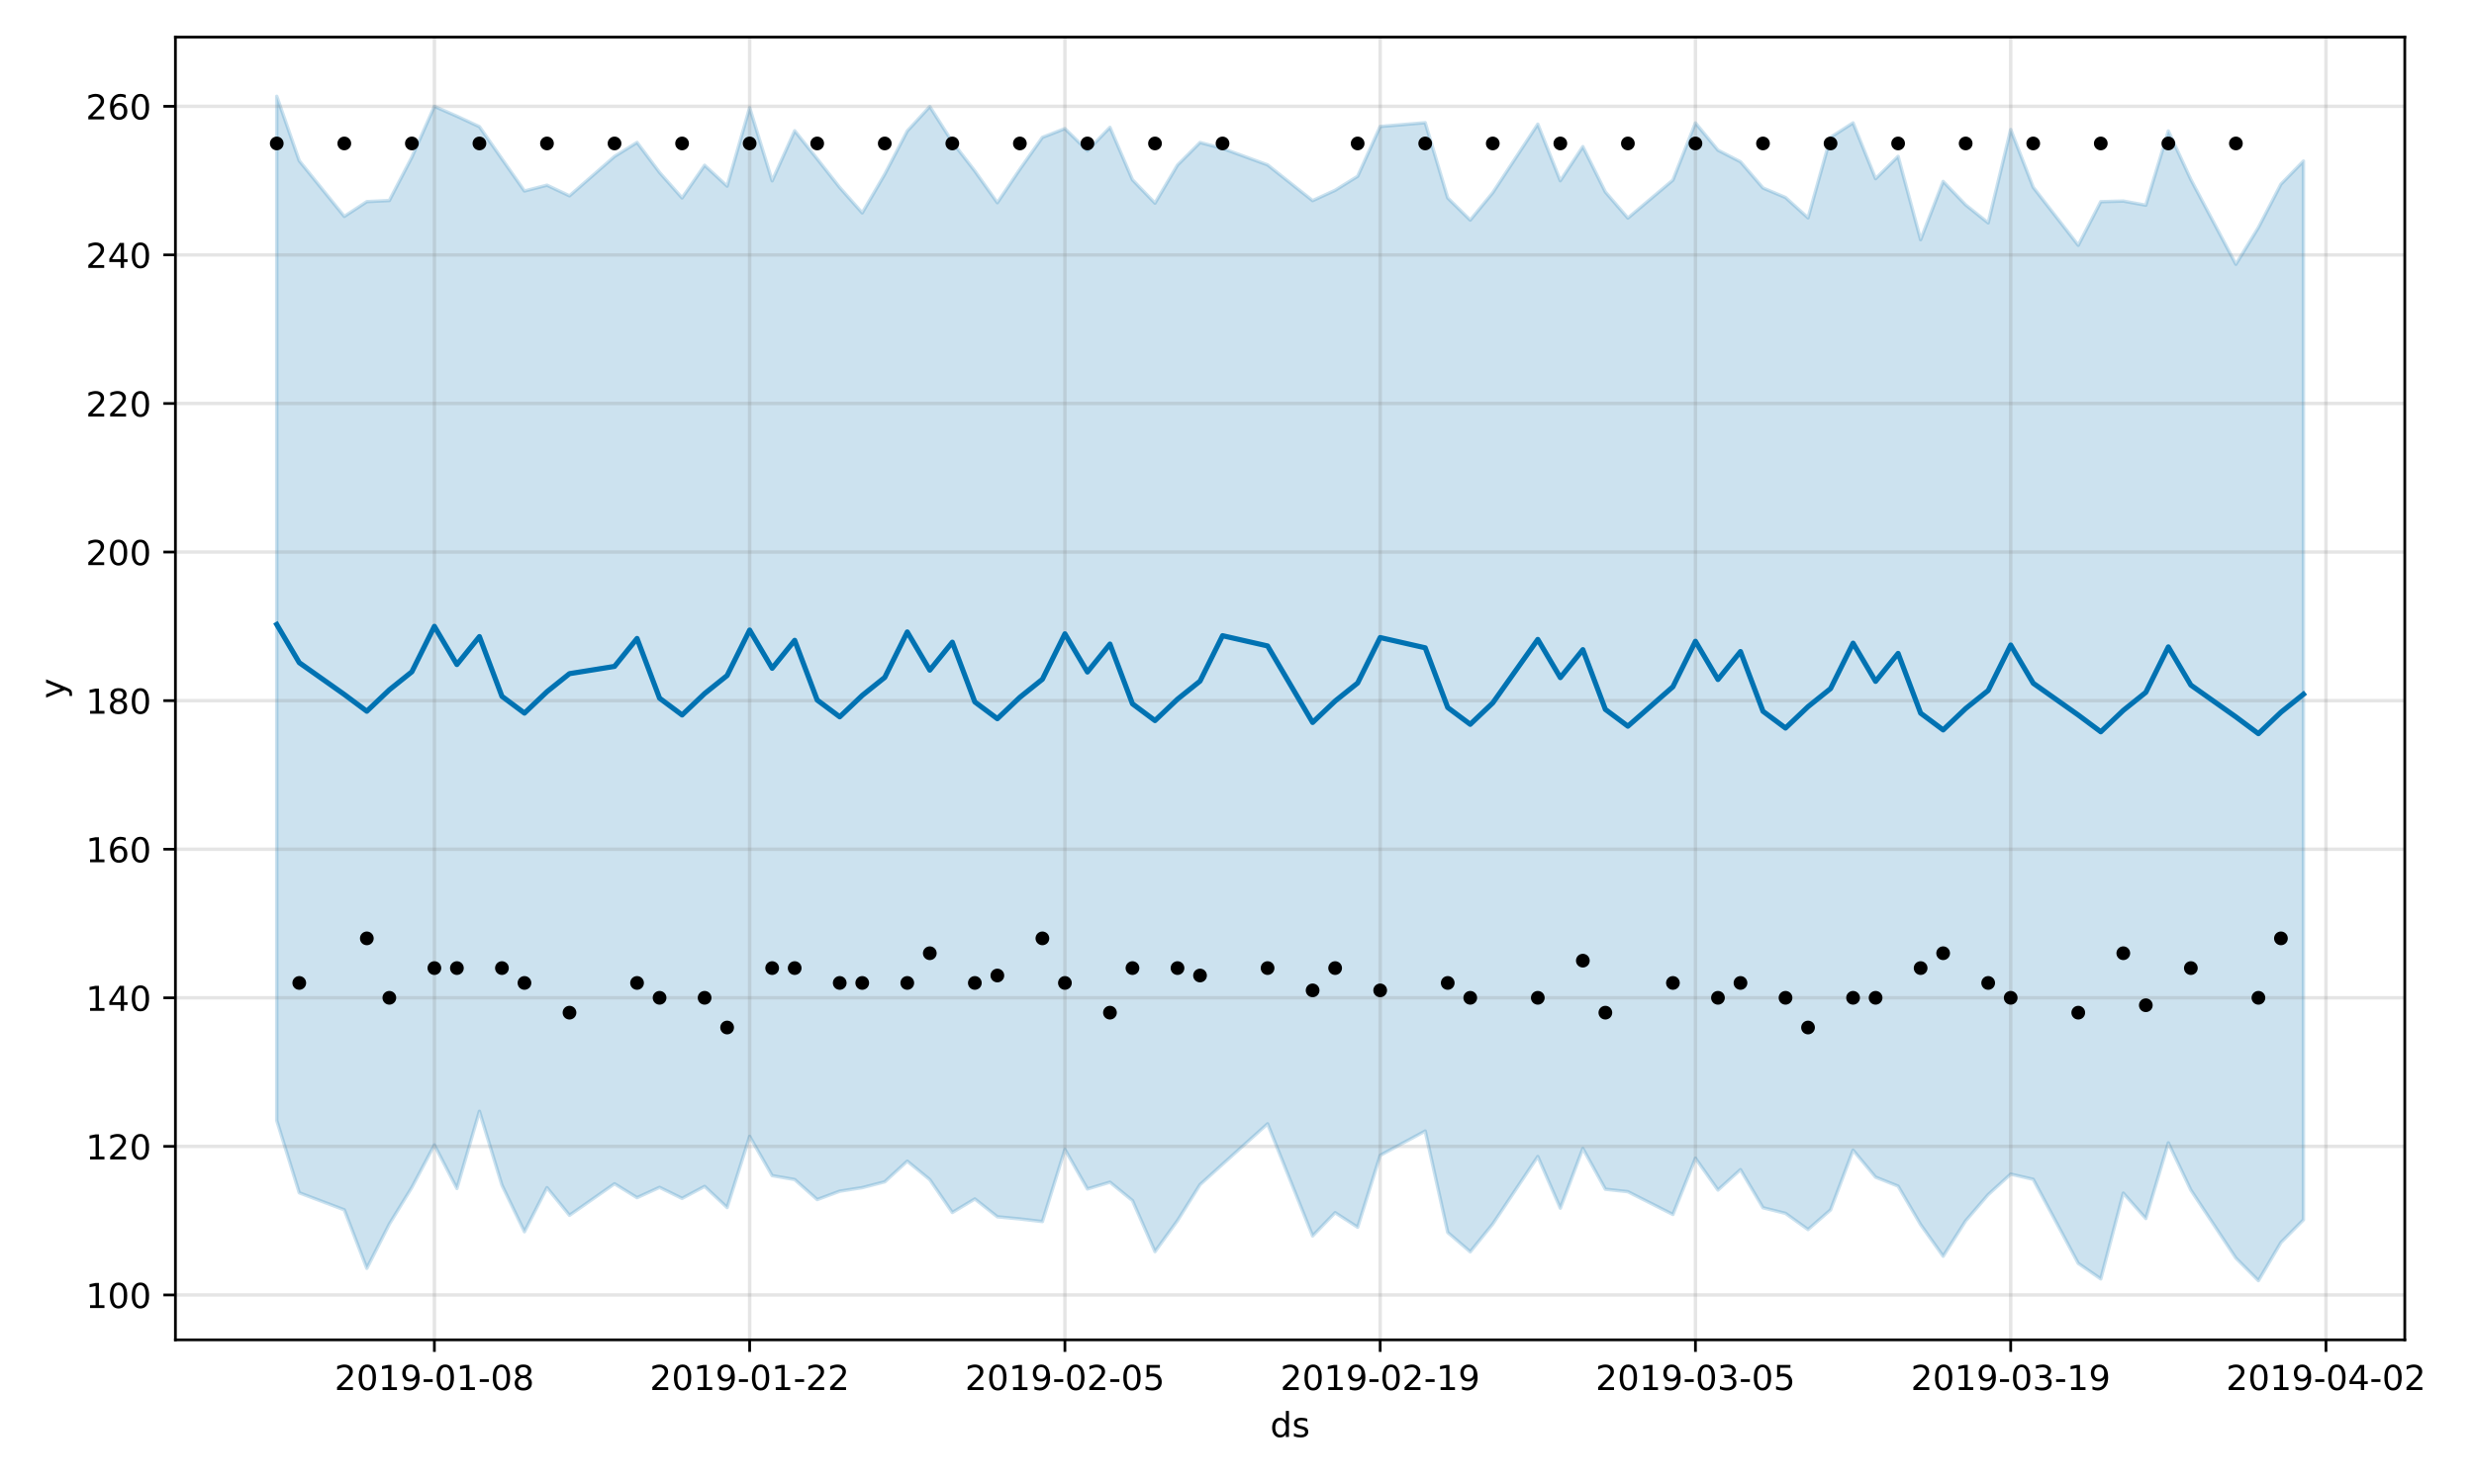 <?xml version="1.0" encoding="utf-8" standalone="no"?>
<!DOCTYPE svg PUBLIC "-//W3C//DTD SVG 1.1//EN"
  "http://www.w3.org/Graphics/SVG/1.1/DTD/svg11.dtd">
<!-- Created with matplotlib (https://matplotlib.org/) -->
<svg height="432pt" version="1.1" viewBox="0 0 720 432" width="720pt" xmlns="http://www.w3.org/2000/svg" xmlns:xlink="http://www.w3.org/1999/xlink">
 <defs>
  <style type="text/css">
*{stroke-linecap:butt;stroke-linejoin:round;}
  </style>
 </defs>
 <g id="figure_1">
  <g id="patch_1">
   <path d="M 0 432 
L 720 432 
L 720 0 
L 0 0 
z
" style="fill:#ffffff;"/>
  </g>
  <g id="axes_1">
   <g id="patch_2">
    <path d="M 51.05 390.04 
L 699.857 390.04 
L 699.857 10.8 
L 51.05 10.8 
z
" style="fill:#ffffff;"/>
   </g>
   <g id="PolyCollection_1">
    <defs>
     <path d="M 80.541 -403.962 
L 80.541 -105.82 
L 87.095 -84.775 
L 100.202 -79.809 
L 106.756 -62.783 
L 113.309 -75.66 
L 119.863 -86.34 
L 126.417 -98.704 
L 132.97 -86.035 
L 139.524 -108.508 
L 146.077 -87.004 
L 152.631 -73.435 
L 159.185 -86.264 
L 165.738 -78.218 
L 178.845 -87.397 
L 185.399 -83.358 
L 191.953 -86.354 
L 198.506 -83.142 
L 205.06 -86.639 
L 211.613 -80.48 
L 218.167 -101.204 
L 224.721 -89.763 
L 231.274 -88.627 
L 237.828 -82.798 
L 244.381 -85.236 
L 250.935 -86.269 
L 257.489 -87.962 
L 264.042 -93.977 
L 270.596 -88.604 
L 277.15 -79.035 
L 283.703 -82.978 
L 290.257 -77.788 
L 296.81 -77.16 
L 303.364 -76.392 
L 309.918 -97.4 
L 316.471 -85.888 
L 323.025 -87.857 
L 329.578 -82.505 
L 336.132 -67.64 
L 342.686 -76.679 
L 349.239 -87.149 
L 355.793 -93.073 
L 368.9 -104.849 
L 382.007 -72.218 
L 388.561 -78.982 
L 395.114 -74.741 
L 401.668 -95.67 
L 414.775 -102.743 
L 421.329 -73.224 
L 427.883 -67.588 
L 434.436 -75.691 
L 447.543 -95.32 
L 454.097 -80.299 
L 460.651 -97.668 
L 467.204 -85.814 
L 473.758 -85.089 
L 486.865 -78.451 
L 493.419 -94.842 
L 499.972 -85.57 
L 506.526 -91.512 
L 513.079 -80.417 
L 519.633 -78.78 
L 526.187 -74.075 
L 532.74 -79.795 
L 539.294 -97.175 
L 545.847 -89.32 
L 552.401 -86.709 
L 558.955 -75.508 
L 565.508 -66.299 
L 572.062 -76.607 
L 578.616 -84.239 
L 585.169 -90.203 
L 591.723 -88.692 
L 604.83 -64.227 
L 611.384 -59.701 
L 617.937 -84.676 
L 624.491 -77.274 
L 631.044 -99.304 
L 637.598 -85.565 
L 650.705 -65.765 
L 657.259 -59.198 
L 663.812 -70.299 
L 670.366 -76.908 
L 670.366 -385.109 
L 670.366 -385.109 
L 663.812 -378.39 
L 657.259 -365.774 
L 650.705 -355.071 
L 637.598 -379.742 
L 631.044 -393.882 
L 624.491 -372.273 
L 617.937 -373.475 
L 611.384 -373.288 
L 604.83 -360.604 
L 591.723 -377.48 
L 585.169 -394.297 
L 578.616 -367.116 
L 572.062 -372.356 
L 565.508 -379.191 
L 558.955 -362.217 
L 552.401 -386.482 
L 545.847 -379.987 
L 539.294 -396.231 
L 532.74 -392.027 
L 526.187 -368.58 
L 519.633 -374.512 
L 513.079 -377.287 
L 506.526 -384.911 
L 499.972 -388.279 
L 493.419 -396.206 
L 486.865 -379.584 
L 473.758 -368.518 
L 467.204 -376.124 
L 460.651 -389.317 
L 454.097 -379.38 
L 447.543 -395.856 
L 434.436 -375.912 
L 427.883 -367.93 
L 421.329 -374.377 
L 414.775 -396.282 
L 401.668 -395.181 
L 395.114 -380.696 
L 388.561 -376.619 
L 382.007 -373.597 
L 368.9 -384.006 
L 355.793 -388.793 
L 349.239 -390.518 
L 342.686 -383.954 
L 336.132 -372.867 
L 329.578 -379.67 
L 323.025 -394.926 
L 316.471 -388.159 
L 309.918 -394.562 
L 303.364 -392.012 
L 296.81 -382.726 
L 290.257 -372.99 
L 283.703 -382.218 
L 277.15 -390.673 
L 270.596 -400.984 
L 264.042 -393.861 
L 257.489 -381.294 
L 250.935 -370.027 
L 244.381 -377.43 
L 237.828 -385.747 
L 231.274 -393.935 
L 224.721 -379.361 
L 218.167 -400.636 
L 211.613 -377.832 
L 205.06 -383.887 
L 198.506 -374.38 
L 191.953 -381.788 
L 185.399 -390.541 
L 178.845 -386.457 
L 165.738 -375.003 
L 159.185 -378.096 
L 152.631 -376.408 
L 146.077 -385.753 
L 139.524 -395.128 
L 132.97 -398.171 
L 126.417 -401.035 
L 119.863 -386.248 
L 113.309 -373.633 
L 106.756 -373.308 
L 100.202 -369.003 
L 87.095 -385.198 
L 80.541 -403.962 
z
" id="mf8eea9ddc1" style="stroke:#0072b2;stroke-opacity:0.2;"/>
    </defs>
    <g clip-path="url(#pa37311ff81)">
     <use style="fill:#0072b2;fill-opacity:0.2;stroke:#0072b2;stroke-opacity:0.2;" x="0" xlink:href="#mf8eea9ddc1" y="432"/>
    </g>
   </g>
   <g id="matplotlib.axis_1">
    <g id="xtick_1">
     <g id="line2d_1">
      <path clip-path="url(#pa37311ff81)" d="M 126.417 390.04 
L 126.417 10.8 
" style="fill:none;stroke:#808080;stroke-linecap:square;stroke-opacity:0.2;"/>
     </g>
     <g id="line2d_2">
      <defs>
       <path d="M 0 0 
L 0 3.5 
" id="m5a95da8f53" style="stroke:#000000;stroke-width:0.8;"/>
      </defs>
      <g>
       <use style="stroke:#000000;stroke-width:0.8;" x="126.417" xlink:href="#m5a95da8f53" y="390.04"/>
      </g>
     </g>
     <g id="text_1">
      <!-- 2019-01-08 -->
      <defs>
       <path d="M 19.188 8.297 
L 53.609 8.297 
L 53.609 0 
L 7.328 0 
L 7.328 8.297 
Q 12.938 14.109 22.625 23.891 
Q 32.328 33.688 34.812 36.531 
Q 39.547 41.844 41.422 45.531 
Q 43.312 49.219 43.312 52.781 
Q 43.312 58.594 39.234 62.25 
Q 35.156 65.922 28.609 65.922 
Q 23.969 65.922 18.812 64.312 
Q 13.672 62.703 7.812 59.422 
L 7.812 69.391 
Q 13.766 71.781 18.938 73 
Q 24.125 74.219 28.422 74.219 
Q 39.75 74.219 46.484 68.547 
Q 53.219 62.891 53.219 53.422 
Q 53.219 48.922 51.531 44.891 
Q 49.859 40.875 45.406 35.406 
Q 44.188 33.984 37.641 27.219 
Q 31.109 20.453 19.188 8.297 
z
" id="DejaVuSans-50"/>
       <path d="M 31.781 66.406 
Q 24.172 66.406 20.328 58.906 
Q 16.5 51.422 16.5 36.375 
Q 16.5 21.391 20.328 13.891 
Q 24.172 6.391 31.781 6.391 
Q 39.453 6.391 43.281 13.891 
Q 47.125 21.391 47.125 36.375 
Q 47.125 51.422 43.281 58.906 
Q 39.453 66.406 31.781 66.406 
z
M 31.781 74.219 
Q 44.047 74.219 50.516 64.516 
Q 56.984 54.828 56.984 36.375 
Q 56.984 17.969 50.516 8.266 
Q 44.047 -1.422 31.781 -1.422 
Q 19.531 -1.422 13.062 8.266 
Q 6.594 17.969 6.594 36.375 
Q 6.594 54.828 13.062 64.516 
Q 19.531 74.219 31.781 74.219 
z
" id="DejaVuSans-48"/>
       <path d="M 12.406 8.297 
L 28.516 8.297 
L 28.516 63.922 
L 10.984 60.406 
L 10.984 69.391 
L 28.422 72.906 
L 38.281 72.906 
L 38.281 8.297 
L 54.391 8.297 
L 54.391 0 
L 12.406 0 
z
" id="DejaVuSans-49"/>
       <path d="M 10.984 1.516 
L 10.984 10.5 
Q 14.703 8.734 18.5 7.812 
Q 22.312 6.891 25.984 6.891 
Q 35.75 6.891 40.891 13.453 
Q 46.047 20.016 46.781 33.406 
Q 43.953 29.203 39.594 26.953 
Q 35.25 24.703 29.984 24.703 
Q 19.047 24.703 12.672 31.312 
Q 6.297 37.938 6.297 49.422 
Q 6.297 60.641 12.938 67.422 
Q 19.578 74.219 30.609 74.219 
Q 43.266 74.219 49.922 64.516 
Q 56.594 54.828 56.594 36.375 
Q 56.594 19.141 48.406 8.859 
Q 40.234 -1.422 26.422 -1.422 
Q 22.703 -1.422 18.891 -0.688 
Q 15.094 0.047 10.984 1.516 
z
M 30.609 32.422 
Q 37.25 32.422 41.125 36.953 
Q 45.016 41.5 45.016 49.422 
Q 45.016 57.281 41.125 61.844 
Q 37.25 66.406 30.609 66.406 
Q 23.969 66.406 20.094 61.844 
Q 16.219 57.281 16.219 49.422 
Q 16.219 41.5 20.094 36.953 
Q 23.969 32.422 30.609 32.422 
z
" id="DejaVuSans-57"/>
       <path d="M 4.891 31.391 
L 31.203 31.391 
L 31.203 23.391 
L 4.891 23.391 
z
" id="DejaVuSans-45"/>
       <path d="M 31.781 34.625 
Q 24.75 34.625 20.719 30.859 
Q 16.703 27.094 16.703 20.516 
Q 16.703 13.922 20.719 10.156 
Q 24.75 6.391 31.781 6.391 
Q 38.812 6.391 42.859 10.172 
Q 46.922 13.969 46.922 20.516 
Q 46.922 27.094 42.891 30.859 
Q 38.875 34.625 31.781 34.625 
z
M 21.922 38.812 
Q 15.578 40.375 12.031 44.719 
Q 8.5 49.078 8.5 55.328 
Q 8.5 64.062 14.719 69.141 
Q 20.953 74.219 31.781 74.219 
Q 42.672 74.219 48.875 69.141 
Q 55.078 64.062 55.078 55.328 
Q 55.078 49.078 51.531 44.719 
Q 48 40.375 41.703 38.812 
Q 48.828 37.156 52.797 32.312 
Q 56.781 27.484 56.781 20.516 
Q 56.781 9.906 50.312 4.234 
Q 43.844 -1.422 31.781 -1.422 
Q 19.734 -1.422 13.25 4.234 
Q 6.781 9.906 6.781 20.516 
Q 6.781 27.484 10.781 32.312 
Q 14.797 37.156 21.922 38.812 
z
M 18.312 54.391 
Q 18.312 48.734 21.844 45.562 
Q 25.391 42.391 31.781 42.391 
Q 38.141 42.391 41.719 45.562 
Q 45.312 48.734 45.312 54.391 
Q 45.312 60.062 41.719 63.234 
Q 38.141 66.406 31.781 66.406 
Q 25.391 66.406 21.844 63.234 
Q 18.312 60.062 18.312 54.391 
z
" id="DejaVuSans-56"/>
      </defs>
      <g transform="translate(97.359 404.638)scale(0.1 -0.1)">
       <use xlink:href="#DejaVuSans-50"/>
       <use x="63.623" xlink:href="#DejaVuSans-48"/>
       <use x="127.246" xlink:href="#DejaVuSans-49"/>
       <use x="190.869" xlink:href="#DejaVuSans-57"/>
       <use x="254.492" xlink:href="#DejaVuSans-45"/>
       <use x="290.576" xlink:href="#DejaVuSans-48"/>
       <use x="354.199" xlink:href="#DejaVuSans-49"/>
       <use x="417.822" xlink:href="#DejaVuSans-45"/>
       <use x="453.906" xlink:href="#DejaVuSans-48"/>
       <use x="517.529" xlink:href="#DejaVuSans-56"/>
      </g>
     </g>
    </g>
    <g id="xtick_2">
     <g id="line2d_3">
      <path clip-path="url(#pa37311ff81)" d="M 218.167 390.04 
L 218.167 10.8 
" style="fill:none;stroke:#808080;stroke-linecap:square;stroke-opacity:0.2;"/>
     </g>
     <g id="line2d_4">
      <g>
       <use style="stroke:#000000;stroke-width:0.8;" x="218.167" xlink:href="#m5a95da8f53" y="390.04"/>
      </g>
     </g>
     <g id="text_2">
      <!-- 2019-01-22 -->
      <g transform="translate(189.109 404.638)scale(0.1 -0.1)">
       <use xlink:href="#DejaVuSans-50"/>
       <use x="63.623" xlink:href="#DejaVuSans-48"/>
       <use x="127.246" xlink:href="#DejaVuSans-49"/>
       <use x="190.869" xlink:href="#DejaVuSans-57"/>
       <use x="254.492" xlink:href="#DejaVuSans-45"/>
       <use x="290.576" xlink:href="#DejaVuSans-48"/>
       <use x="354.199" xlink:href="#DejaVuSans-49"/>
       <use x="417.822" xlink:href="#DejaVuSans-45"/>
       <use x="453.906" xlink:href="#DejaVuSans-50"/>
       <use x="517.529" xlink:href="#DejaVuSans-50"/>
      </g>
     </g>
    </g>
    <g id="xtick_3">
     <g id="line2d_5">
      <path clip-path="url(#pa37311ff81)" d="M 309.918 390.04 
L 309.918 10.8 
" style="fill:none;stroke:#808080;stroke-linecap:square;stroke-opacity:0.2;"/>
     </g>
     <g id="line2d_6">
      <g>
       <use style="stroke:#000000;stroke-width:0.8;" x="309.918" xlink:href="#m5a95da8f53" y="390.04"/>
      </g>
     </g>
     <g id="text_3">
      <!-- 2019-02-05 -->
      <defs>
       <path d="M 10.797 72.906 
L 49.516 72.906 
L 49.516 64.594 
L 19.828 64.594 
L 19.828 46.734 
Q 21.969 47.469 24.109 47.828 
Q 26.266 48.188 28.422 48.188 
Q 40.625 48.188 47.75 41.5 
Q 54.891 34.812 54.891 23.391 
Q 54.891 11.625 47.562 5.094 
Q 40.234 -1.422 26.906 -1.422 
Q 22.312 -1.422 17.547 -0.641 
Q 12.797 0.141 7.719 1.703 
L 7.719 11.625 
Q 12.109 9.234 16.797 8.062 
Q 21.484 6.891 26.703 6.891 
Q 35.156 6.891 40.078 11.328 
Q 45.016 15.766 45.016 23.391 
Q 45.016 31 40.078 35.438 
Q 35.156 39.891 26.703 39.891 
Q 22.75 39.891 18.812 39.016 
Q 14.891 38.141 10.797 36.281 
z
" id="DejaVuSans-53"/>
      </defs>
      <g transform="translate(280.86 404.638)scale(0.1 -0.1)">
       <use xlink:href="#DejaVuSans-50"/>
       <use x="63.623" xlink:href="#DejaVuSans-48"/>
       <use x="127.246" xlink:href="#DejaVuSans-49"/>
       <use x="190.869" xlink:href="#DejaVuSans-57"/>
       <use x="254.492" xlink:href="#DejaVuSans-45"/>
       <use x="290.576" xlink:href="#DejaVuSans-48"/>
       <use x="354.199" xlink:href="#DejaVuSans-50"/>
       <use x="417.822" xlink:href="#DejaVuSans-45"/>
       <use x="453.906" xlink:href="#DejaVuSans-48"/>
       <use x="517.529" xlink:href="#DejaVuSans-53"/>
      </g>
     </g>
    </g>
    <g id="xtick_4">
     <g id="line2d_7">
      <path clip-path="url(#pa37311ff81)" d="M 401.668 390.04 
L 401.668 10.8 
" style="fill:none;stroke:#808080;stroke-linecap:square;stroke-opacity:0.2;"/>
     </g>
     <g id="line2d_8">
      <g>
       <use style="stroke:#000000;stroke-width:0.8;" x="401.668" xlink:href="#m5a95da8f53" y="390.04"/>
      </g>
     </g>
     <g id="text_4">
      <!-- 2019-02-19 -->
      <g transform="translate(372.61 404.638)scale(0.1 -0.1)">
       <use xlink:href="#DejaVuSans-50"/>
       <use x="63.623" xlink:href="#DejaVuSans-48"/>
       <use x="127.246" xlink:href="#DejaVuSans-49"/>
       <use x="190.869" xlink:href="#DejaVuSans-57"/>
       <use x="254.492" xlink:href="#DejaVuSans-45"/>
       <use x="290.576" xlink:href="#DejaVuSans-48"/>
       <use x="354.199" xlink:href="#DejaVuSans-50"/>
       <use x="417.822" xlink:href="#DejaVuSans-45"/>
       <use x="453.906" xlink:href="#DejaVuSans-49"/>
       <use x="517.529" xlink:href="#DejaVuSans-57"/>
      </g>
     </g>
    </g>
    <g id="xtick_5">
     <g id="line2d_9">
      <path clip-path="url(#pa37311ff81)" d="M 493.419 390.04 
L 493.419 10.8 
" style="fill:none;stroke:#808080;stroke-linecap:square;stroke-opacity:0.2;"/>
     </g>
     <g id="line2d_10">
      <g>
       <use style="stroke:#000000;stroke-width:0.8;" x="493.419" xlink:href="#m5a95da8f53" y="390.04"/>
      </g>
     </g>
     <g id="text_5">
      <!-- 2019-03-05 -->
      <defs>
       <path d="M 40.578 39.312 
Q 47.656 37.797 51.625 33 
Q 55.609 28.219 55.609 21.188 
Q 55.609 10.406 48.188 4.484 
Q 40.766 -1.422 27.094 -1.422 
Q 22.516 -1.422 17.656 -0.516 
Q 12.797 0.391 7.625 2.203 
L 7.625 11.719 
Q 11.719 9.328 16.594 8.109 
Q 21.484 6.891 26.812 6.891 
Q 36.078 6.891 40.938 10.547 
Q 45.797 14.203 45.797 21.188 
Q 45.797 27.641 41.281 31.266 
Q 36.766 34.906 28.719 34.906 
L 20.219 34.906 
L 20.219 43.016 
L 29.109 43.016 
Q 36.375 43.016 40.234 45.922 
Q 44.094 48.828 44.094 54.297 
Q 44.094 59.906 40.109 62.906 
Q 36.141 65.922 28.719 65.922 
Q 24.656 65.922 20.016 65.031 
Q 15.375 64.156 9.812 62.312 
L 9.812 71.094 
Q 15.438 72.656 20.344 73.438 
Q 25.25 74.219 29.594 74.219 
Q 40.828 74.219 47.359 69.109 
Q 53.906 64.016 53.906 55.328 
Q 53.906 49.266 50.438 45.094 
Q 46.969 40.922 40.578 39.312 
z
" id="DejaVuSans-51"/>
      </defs>
      <g transform="translate(464.361 404.638)scale(0.1 -0.1)">
       <use xlink:href="#DejaVuSans-50"/>
       <use x="63.623" xlink:href="#DejaVuSans-48"/>
       <use x="127.246" xlink:href="#DejaVuSans-49"/>
       <use x="190.869" xlink:href="#DejaVuSans-57"/>
       <use x="254.492" xlink:href="#DejaVuSans-45"/>
       <use x="290.576" xlink:href="#DejaVuSans-48"/>
       <use x="354.199" xlink:href="#DejaVuSans-51"/>
       <use x="417.822" xlink:href="#DejaVuSans-45"/>
       <use x="453.906" xlink:href="#DejaVuSans-48"/>
       <use x="517.529" xlink:href="#DejaVuSans-53"/>
      </g>
     </g>
    </g>
    <g id="xtick_6">
     <g id="line2d_11">
      <path clip-path="url(#pa37311ff81)" d="M 585.169 390.04 
L 585.169 10.8 
" style="fill:none;stroke:#808080;stroke-linecap:square;stroke-opacity:0.2;"/>
     </g>
     <g id="line2d_12">
      <g>
       <use style="stroke:#000000;stroke-width:0.8;" x="585.169" xlink:href="#m5a95da8f53" y="390.04"/>
      </g>
     </g>
     <g id="text_6">
      <!-- 2019-03-19 -->
      <g transform="translate(556.111 404.638)scale(0.1 -0.1)">
       <use xlink:href="#DejaVuSans-50"/>
       <use x="63.623" xlink:href="#DejaVuSans-48"/>
       <use x="127.246" xlink:href="#DejaVuSans-49"/>
       <use x="190.869" xlink:href="#DejaVuSans-57"/>
       <use x="254.492" xlink:href="#DejaVuSans-45"/>
       <use x="290.576" xlink:href="#DejaVuSans-48"/>
       <use x="354.199" xlink:href="#DejaVuSans-51"/>
       <use x="417.822" xlink:href="#DejaVuSans-45"/>
       <use x="453.906" xlink:href="#DejaVuSans-49"/>
       <use x="517.529" xlink:href="#DejaVuSans-57"/>
      </g>
     </g>
    </g>
    <g id="xtick_7">
     <g id="line2d_13">
      <path clip-path="url(#pa37311ff81)" d="M 676.92 390.04 
L 676.92 10.8 
" style="fill:none;stroke:#808080;stroke-linecap:square;stroke-opacity:0.2;"/>
     </g>
     <g id="line2d_14">
      <g>
       <use style="stroke:#000000;stroke-width:0.8;" x="676.92" xlink:href="#m5a95da8f53" y="390.04"/>
      </g>
     </g>
     <g id="text_7">
      <!-- 2019-04-02 -->
      <defs>
       <path d="M 37.797 64.312 
L 12.891 25.391 
L 37.797 25.391 
z
M 35.203 72.906 
L 47.609 72.906 
L 47.609 25.391 
L 58.016 25.391 
L 58.016 17.188 
L 47.609 17.188 
L 47.609 0 
L 37.797 0 
L 37.797 17.188 
L 4.891 17.188 
L 4.891 26.703 
z
" id="DejaVuSans-52"/>
      </defs>
      <g transform="translate(647.862 404.638)scale(0.1 -0.1)">
       <use xlink:href="#DejaVuSans-50"/>
       <use x="63.623" xlink:href="#DejaVuSans-48"/>
       <use x="127.246" xlink:href="#DejaVuSans-49"/>
       <use x="190.869" xlink:href="#DejaVuSans-57"/>
       <use x="254.492" xlink:href="#DejaVuSans-45"/>
       <use x="290.576" xlink:href="#DejaVuSans-48"/>
       <use x="354.199" xlink:href="#DejaVuSans-52"/>
       <use x="417.822" xlink:href="#DejaVuSans-45"/>
       <use x="453.906" xlink:href="#DejaVuSans-48"/>
       <use x="517.529" xlink:href="#DejaVuSans-50"/>
      </g>
     </g>
    </g>
    <g id="text_8">
     <!-- ds -->
     <defs>
      <path d="M 45.406 46.391 
L 45.406 75.984 
L 54.391 75.984 
L 54.391 0 
L 45.406 0 
L 45.406 8.203 
Q 42.578 3.328 38.25 0.953 
Q 33.938 -1.422 27.875 -1.422 
Q 17.969 -1.422 11.734 6.484 
Q 5.516 14.406 5.516 27.297 
Q 5.516 40.188 11.734 48.094 
Q 17.969 56 27.875 56 
Q 33.938 56 38.25 53.625 
Q 42.578 51.266 45.406 46.391 
z
M 14.797 27.297 
Q 14.797 17.391 18.875 11.75 
Q 22.953 6.109 30.078 6.109 
Q 37.203 6.109 41.297 11.75 
Q 45.406 17.391 45.406 27.297 
Q 45.406 37.203 41.297 42.844 
Q 37.203 48.484 30.078 48.484 
Q 22.953 48.484 18.875 42.844 
Q 14.797 37.203 14.797 27.297 
z
" id="DejaVuSans-100"/>
      <path d="M 44.281 53.078 
L 44.281 44.578 
Q 40.484 46.531 36.375 47.5 
Q 32.281 48.484 27.875 48.484 
Q 21.188 48.484 17.844 46.438 
Q 14.5 44.391 14.5 40.281 
Q 14.5 37.156 16.891 35.375 
Q 19.281 33.594 26.516 31.984 
L 29.594 31.297 
Q 39.156 29.25 43.188 25.516 
Q 47.219 21.781 47.219 15.094 
Q 47.219 7.469 41.188 3.016 
Q 35.156 -1.422 24.609 -1.422 
Q 20.219 -1.422 15.453 -0.562 
Q 10.688 0.297 5.422 2 
L 5.422 11.281 
Q 10.406 8.688 15.234 7.391 
Q 20.062 6.109 24.812 6.109 
Q 31.156 6.109 34.562 8.281 
Q 37.984 10.453 37.984 14.406 
Q 37.984 18.062 35.516 20.016 
Q 33.062 21.969 24.703 23.781 
L 21.578 24.516 
Q 13.234 26.266 9.516 29.906 
Q 5.812 33.547 5.812 39.891 
Q 5.812 47.609 11.281 51.797 
Q 16.75 56 26.812 56 
Q 31.781 56 36.172 55.266 
Q 40.578 54.547 44.281 53.078 
z
" id="DejaVuSans-115"/>
     </defs>
     <g transform="translate(369.675 418.317)scale(0.1 -0.1)">
      <use xlink:href="#DejaVuSans-100"/>
      <use x="63.477" xlink:href="#DejaVuSans-115"/>
     </g>
    </g>
   </g>
   <g id="matplotlib.axis_2">
    <g id="ytick_1">
     <g id="line2d_15">
      <path clip-path="url(#pa37311ff81)" d="M 51.05 376.972 
L 699.857 376.972 
" style="fill:none;stroke:#808080;stroke-linecap:square;stroke-opacity:0.2;"/>
     </g>
     <g id="line2d_16">
      <defs>
       <path d="M 0 0 
L -3.5 0 
" id="mbb7e755d19" style="stroke:#000000;stroke-width:0.8;"/>
      </defs>
      <g>
       <use style="stroke:#000000;stroke-width:0.8;" x="51.05" xlink:href="#mbb7e755d19" y="376.972"/>
      </g>
     </g>
     <g id="text_9">
      <!-- 100 -->
      <g transform="translate(24.962 380.771)scale(0.1 -0.1)">
       <use xlink:href="#DejaVuSans-49"/>
       <use x="63.623" xlink:href="#DejaVuSans-48"/>
       <use x="127.246" xlink:href="#DejaVuSans-48"/>
      </g>
     </g>
    </g>
    <g id="ytick_2">
     <g id="line2d_17">
      <path clip-path="url(#pa37311ff81)" d="M 51.05 333.718 
L 699.857 333.718 
" style="fill:none;stroke:#808080;stroke-linecap:square;stroke-opacity:0.2;"/>
     </g>
     <g id="line2d_18">
      <g>
       <use style="stroke:#000000;stroke-width:0.8;" x="51.05" xlink:href="#mbb7e755d19" y="333.718"/>
      </g>
     </g>
     <g id="text_10">
      <!-- 120 -->
      <g transform="translate(24.962 337.518)scale(0.1 -0.1)">
       <use xlink:href="#DejaVuSans-49"/>
       <use x="63.623" xlink:href="#DejaVuSans-50"/>
       <use x="127.246" xlink:href="#DejaVuSans-48"/>
      </g>
     </g>
    </g>
    <g id="ytick_3">
     <g id="line2d_19">
      <path clip-path="url(#pa37311ff81)" d="M 51.05 290.465 
L 699.857 290.465 
" style="fill:none;stroke:#808080;stroke-linecap:square;stroke-opacity:0.2;"/>
     </g>
     <g id="line2d_20">
      <g>
       <use style="stroke:#000000;stroke-width:0.8;" x="51.05" xlink:href="#mbb7e755d19" y="290.465"/>
      </g>
     </g>
     <g id="text_11">
      <!-- 140 -->
      <g transform="translate(24.962 294.264)scale(0.1 -0.1)">
       <use xlink:href="#DejaVuSans-49"/>
       <use x="63.623" xlink:href="#DejaVuSans-52"/>
       <use x="127.246" xlink:href="#DejaVuSans-48"/>
      </g>
     </g>
    </g>
    <g id="ytick_4">
     <g id="line2d_21">
      <path clip-path="url(#pa37311ff81)" d="M 51.05 247.212 
L 699.857 247.212 
" style="fill:none;stroke:#808080;stroke-linecap:square;stroke-opacity:0.2;"/>
     </g>
     <g id="line2d_22">
      <g>
       <use style="stroke:#000000;stroke-width:0.8;" x="51.05" xlink:href="#mbb7e755d19" y="247.212"/>
      </g>
     </g>
     <g id="text_12">
      <!-- 160 -->
      <defs>
       <path d="M 33.016 40.375 
Q 26.375 40.375 22.484 35.828 
Q 18.609 31.297 18.609 23.391 
Q 18.609 15.531 22.484 10.953 
Q 26.375 6.391 33.016 6.391 
Q 39.656 6.391 43.531 10.953 
Q 47.406 15.531 47.406 23.391 
Q 47.406 31.297 43.531 35.828 
Q 39.656 40.375 33.016 40.375 
z
M 52.594 71.297 
L 52.594 62.312 
Q 48.875 64.062 45.094 64.984 
Q 41.312 65.922 37.594 65.922 
Q 27.828 65.922 22.672 59.328 
Q 17.531 52.734 16.797 39.406 
Q 19.672 43.656 24.016 45.922 
Q 28.375 48.188 33.594 48.188 
Q 44.578 48.188 50.953 41.516 
Q 57.328 34.859 57.328 23.391 
Q 57.328 12.156 50.688 5.359 
Q 44.047 -1.422 33.016 -1.422 
Q 20.359 -1.422 13.672 8.266 
Q 6.984 17.969 6.984 36.375 
Q 6.984 53.656 15.188 63.938 
Q 23.391 74.219 37.203 74.219 
Q 40.922 74.219 44.703 73.484 
Q 48.484 72.75 52.594 71.297 
z
" id="DejaVuSans-54"/>
      </defs>
      <g transform="translate(24.962 251.011)scale(0.1 -0.1)">
       <use xlink:href="#DejaVuSans-49"/>
       <use x="63.623" xlink:href="#DejaVuSans-54"/>
       <use x="127.246" xlink:href="#DejaVuSans-48"/>
      </g>
     </g>
    </g>
    <g id="ytick_5">
     <g id="line2d_23">
      <path clip-path="url(#pa37311ff81)" d="M 51.05 203.959 
L 699.857 203.959 
" style="fill:none;stroke:#808080;stroke-linecap:square;stroke-opacity:0.2;"/>
     </g>
     <g id="line2d_24">
      <g>
       <use style="stroke:#000000;stroke-width:0.8;" x="51.05" xlink:href="#mbb7e755d19" y="203.959"/>
      </g>
     </g>
     <g id="text_13">
      <!-- 180 -->
      <g transform="translate(24.962 207.758)scale(0.1 -0.1)">
       <use xlink:href="#DejaVuSans-49"/>
       <use x="63.623" xlink:href="#DejaVuSans-56"/>
       <use x="127.246" xlink:href="#DejaVuSans-48"/>
      </g>
     </g>
    </g>
    <g id="ytick_6">
     <g id="line2d_25">
      <path clip-path="url(#pa37311ff81)" d="M 51.05 160.706 
L 699.857 160.706 
" style="fill:none;stroke:#808080;stroke-linecap:square;stroke-opacity:0.2;"/>
     </g>
     <g id="line2d_26">
      <g>
       <use style="stroke:#000000;stroke-width:0.8;" x="51.05" xlink:href="#mbb7e755d19" y="160.706"/>
      </g>
     </g>
     <g id="text_14">
      <!-- 200 -->
      <g transform="translate(24.962 164.505)scale(0.1 -0.1)">
       <use xlink:href="#DejaVuSans-50"/>
       <use x="63.623" xlink:href="#DejaVuSans-48"/>
       <use x="127.246" xlink:href="#DejaVuSans-48"/>
      </g>
     </g>
    </g>
    <g id="ytick_7">
     <g id="line2d_27">
      <path clip-path="url(#pa37311ff81)" d="M 51.05 117.453 
L 699.857 117.453 
" style="fill:none;stroke:#808080;stroke-linecap:square;stroke-opacity:0.2;"/>
     </g>
     <g id="line2d_28">
      <g>
       <use style="stroke:#000000;stroke-width:0.8;" x="51.05" xlink:href="#mbb7e755d19" y="117.453"/>
      </g>
     </g>
     <g id="text_15">
      <!-- 220 -->
      <g transform="translate(24.962 121.252)scale(0.1 -0.1)">
       <use xlink:href="#DejaVuSans-50"/>
       <use x="63.623" xlink:href="#DejaVuSans-50"/>
       <use x="127.246" xlink:href="#DejaVuSans-48"/>
      </g>
     </g>
    </g>
    <g id="ytick_8">
     <g id="line2d_29">
      <path clip-path="url(#pa37311ff81)" d="M 51.05 74.199 
L 699.857 74.199 
" style="fill:none;stroke:#808080;stroke-linecap:square;stroke-opacity:0.2;"/>
     </g>
     <g id="line2d_30">
      <g>
       <use style="stroke:#000000;stroke-width:0.8;" x="51.05" xlink:href="#mbb7e755d19" y="74.199"/>
      </g>
     </g>
     <g id="text_16">
      <!-- 240 -->
      <g transform="translate(24.962 77.999)scale(0.1 -0.1)">
       <use xlink:href="#DejaVuSans-50"/>
       <use x="63.623" xlink:href="#DejaVuSans-52"/>
       <use x="127.246" xlink:href="#DejaVuSans-48"/>
      </g>
     </g>
    </g>
    <g id="ytick_9">
     <g id="line2d_31">
      <path clip-path="url(#pa37311ff81)" d="M 51.05 30.946 
L 699.857 30.946 
" style="fill:none;stroke:#808080;stroke-linecap:square;stroke-opacity:0.2;"/>
     </g>
     <g id="line2d_32">
      <g>
       <use style="stroke:#000000;stroke-width:0.8;" x="51.05" xlink:href="#mbb7e755d19" y="30.946"/>
      </g>
     </g>
     <g id="text_17">
      <!-- 260 -->
      <g transform="translate(24.962 34.746)scale(0.1 -0.1)">
       <use xlink:href="#DejaVuSans-50"/>
       <use x="63.623" xlink:href="#DejaVuSans-54"/>
       <use x="127.246" xlink:href="#DejaVuSans-48"/>
      </g>
     </g>
    </g>
    <g id="text_18">
     <!-- y -->
     <defs>
      <path d="M 32.172 -5.078 
Q 28.375 -14.844 24.75 -17.812 
Q 21.141 -20.797 15.094 -20.797 
L 7.906 -20.797 
L 7.906 -13.281 
L 13.188 -13.281 
Q 16.891 -13.281 18.938 -11.516 
Q 21 -9.766 23.484 -3.219 
L 25.094 0.875 
L 2.984 54.688 
L 12.5 54.688 
L 29.594 11.922 
L 46.688 54.688 
L 56.203 54.688 
z
" id="DejaVuSans-121"/>
     </defs>
     <g transform="translate(18.883 203.379)rotate(-90)scale(0.1 -0.1)">
      <use xlink:href="#DejaVuSans-121"/>
     </g>
    </g>
   </g>
   <g id="line2d_33">
    <defs>
     <path d="M 0 1.5 
C 0.398 1.5 0.779 1.342 1.061 1.061 
C 1.342 0.779 1.5 0.398 1.5 0 
C 1.5 -0.398 1.342 -0.779 1.061 -1.061 
C 0.779 -1.342 0.398 -1.5 0 -1.5 
C -0.398 -1.5 -0.779 -1.342 -1.061 -1.061 
C -1.342 -0.779 -1.5 -0.398 -1.5 0 
C -1.5 0.398 -1.342 0.779 -1.061 1.061 
C -0.779 1.342 -0.398 1.5 0 1.5 
z
" id="m804cda5d72" style="stroke:#000000;"/>
    </defs>
    <g clip-path="url(#pa37311ff81)">
     <use style="stroke:#000000;" x="80.541" xlink:href="#m804cda5d72" y="41.76"/>
     <use style="stroke:#000000;" x="87.095" xlink:href="#m804cda5d72" y="286.14"/>
     <use style="stroke:#000000;" x="100.202" xlink:href="#m804cda5d72" y="41.76"/>
     <use style="stroke:#000000;" x="106.756" xlink:href="#m804cda5d72" y="273.164"/>
     <use style="stroke:#000000;" x="113.309" xlink:href="#m804cda5d72" y="290.465"/>
     <use style="stroke:#000000;" x="119.863" xlink:href="#m804cda5d72" y="41.76"/>
     <use style="stroke:#000000;" x="126.417" xlink:href="#m804cda5d72" y="281.815"/>
     <use style="stroke:#000000;" x="132.97" xlink:href="#m804cda5d72" y="281.815"/>
     <use style="stroke:#000000;" x="139.524" xlink:href="#m804cda5d72" y="41.76"/>
     <use style="stroke:#000000;" x="146.077" xlink:href="#m804cda5d72" y="281.815"/>
     <use style="stroke:#000000;" x="152.631" xlink:href="#m804cda5d72" y="286.14"/>
     <use style="stroke:#000000;" x="159.185" xlink:href="#m804cda5d72" y="41.76"/>
     <use style="stroke:#000000;" x="165.738" xlink:href="#m804cda5d72" y="294.791"/>
     <use style="stroke:#000000;" x="178.845" xlink:href="#m804cda5d72" y="41.76"/>
     <use style="stroke:#000000;" x="185.399" xlink:href="#m804cda5d72" y="286.14"/>
     <use style="stroke:#000000;" x="191.953" xlink:href="#m804cda5d72" y="290.465"/>
     <use style="stroke:#000000;" x="198.506" xlink:href="#m804cda5d72" y="41.76"/>
     <use style="stroke:#000000;" x="205.06" xlink:href="#m804cda5d72" y="290.465"/>
     <use style="stroke:#000000;" x="211.613" xlink:href="#m804cda5d72" y="299.116"/>
     <use style="stroke:#000000;" x="218.167" xlink:href="#m804cda5d72" y="41.76"/>
     <use style="stroke:#000000;" x="224.721" xlink:href="#m804cda5d72" y="281.815"/>
     <use style="stroke:#000000;" x="231.274" xlink:href="#m804cda5d72" y="281.815"/>
     <use style="stroke:#000000;" x="237.828" xlink:href="#m804cda5d72" y="41.76"/>
     <use style="stroke:#000000;" x="244.381" xlink:href="#m804cda5d72" y="286.14"/>
     <use style="stroke:#000000;" x="250.935" xlink:href="#m804cda5d72" y="286.14"/>
     <use style="stroke:#000000;" x="257.489" xlink:href="#m804cda5d72" y="41.76"/>
     <use style="stroke:#000000;" x="264.042" xlink:href="#m804cda5d72" y="286.14"/>
     <use style="stroke:#000000;" x="270.596" xlink:href="#m804cda5d72" y="277.489"/>
     <use style="stroke:#000000;" x="277.15" xlink:href="#m804cda5d72" y="41.76"/>
     <use style="stroke:#000000;" x="283.703" xlink:href="#m804cda5d72" y="286.14"/>
     <use style="stroke:#000000;" x="290.257" xlink:href="#m804cda5d72" y="283.977"/>
     <use style="stroke:#000000;" x="296.81" xlink:href="#m804cda5d72" y="41.76"/>
     <use style="stroke:#000000;" x="303.364" xlink:href="#m804cda5d72" y="273.164"/>
     <use style="stroke:#000000;" x="309.918" xlink:href="#m804cda5d72" y="286.14"/>
     <use style="stroke:#000000;" x="316.471" xlink:href="#m804cda5d72" y="41.76"/>
     <use style="stroke:#000000;" x="323.025" xlink:href="#m804cda5d72" y="294.791"/>
     <use style="stroke:#000000;" x="329.578" xlink:href="#m804cda5d72" y="281.815"/>
     <use style="stroke:#000000;" x="336.132" xlink:href="#m804cda5d72" y="41.76"/>
     <use style="stroke:#000000;" x="342.686" xlink:href="#m804cda5d72" y="281.815"/>
     <use style="stroke:#000000;" x="349.239" xlink:href="#m804cda5d72" y="283.977"/>
     <use style="stroke:#000000;" x="355.793" xlink:href="#m804cda5d72" y="41.76"/>
     <use style="stroke:#000000;" x="368.9" xlink:href="#m804cda5d72" y="281.815"/>
     <use style="stroke:#000000;" x="382.007" xlink:href="#m804cda5d72" y="288.303"/>
     <use style="stroke:#000000;" x="388.561" xlink:href="#m804cda5d72" y="281.815"/>
     <use style="stroke:#000000;" x="395.114" xlink:href="#m804cda5d72" y="41.76"/>
     <use style="stroke:#000000;" x="401.668" xlink:href="#m804cda5d72" y="288.303"/>
     <use style="stroke:#000000;" x="414.775" xlink:href="#m804cda5d72" y="41.76"/>
     <use style="stroke:#000000;" x="421.329" xlink:href="#m804cda5d72" y="286.14"/>
     <use style="stroke:#000000;" x="427.883" xlink:href="#m804cda5d72" y="290.465"/>
     <use style="stroke:#000000;" x="434.436" xlink:href="#m804cda5d72" y="41.76"/>
     <use style="stroke:#000000;" x="447.543" xlink:href="#m804cda5d72" y="290.465"/>
     <use style="stroke:#000000;" x="454.097" xlink:href="#m804cda5d72" y="41.76"/>
     <use style="stroke:#000000;" x="460.651" xlink:href="#m804cda5d72" y="279.652"/>
     <use style="stroke:#000000;" x="467.204" xlink:href="#m804cda5d72" y="294.791"/>
     <use style="stroke:#000000;" x="473.758" xlink:href="#m804cda5d72" y="41.76"/>
     <use style="stroke:#000000;" x="486.865" xlink:href="#m804cda5d72" y="286.14"/>
     <use style="stroke:#000000;" x="493.419" xlink:href="#m804cda5d72" y="41.76"/>
     <use style="stroke:#000000;" x="499.972" xlink:href="#m804cda5d72" y="290.465"/>
     <use style="stroke:#000000;" x="506.526" xlink:href="#m804cda5d72" y="286.14"/>
     <use style="stroke:#000000;" x="513.079" xlink:href="#m804cda5d72" y="41.76"/>
     <use style="stroke:#000000;" x="519.633" xlink:href="#m804cda5d72" y="290.465"/>
     <use style="stroke:#000000;" x="526.187" xlink:href="#m804cda5d72" y="299.116"/>
     <use style="stroke:#000000;" x="532.74" xlink:href="#m804cda5d72" y="41.76"/>
     <use style="stroke:#000000;" x="539.294" xlink:href="#m804cda5d72" y="290.465"/>
     <use style="stroke:#000000;" x="545.847" xlink:href="#m804cda5d72" y="290.465"/>
     <use style="stroke:#000000;" x="552.401" xlink:href="#m804cda5d72" y="41.76"/>
     <use style="stroke:#000000;" x="558.955" xlink:href="#m804cda5d72" y="281.815"/>
     <use style="stroke:#000000;" x="565.508" xlink:href="#m804cda5d72" y="277.489"/>
     <use style="stroke:#000000;" x="572.062" xlink:href="#m804cda5d72" y="41.76"/>
     <use style="stroke:#000000;" x="578.616" xlink:href="#m804cda5d72" y="286.14"/>
     <use style="stroke:#000000;" x="585.169" xlink:href="#m804cda5d72" y="290.465"/>
     <use style="stroke:#000000;" x="591.723" xlink:href="#m804cda5d72" y="41.76"/>
     <use style="stroke:#000000;" x="604.83" xlink:href="#m804cda5d72" y="294.791"/>
     <use style="stroke:#000000;" x="611.384" xlink:href="#m804cda5d72" y="41.76"/>
     <use style="stroke:#000000;" x="617.937" xlink:href="#m804cda5d72" y="277.489"/>
     <use style="stroke:#000000;" x="624.491" xlink:href="#m804cda5d72" y="292.628"/>
     <use style="stroke:#000000;" x="631.044" xlink:href="#m804cda5d72" y="41.76"/>
     <use style="stroke:#000000;" x="637.598" xlink:href="#m804cda5d72" y="281.815"/>
     <use style="stroke:#000000;" x="650.705" xlink:href="#m804cda5d72" y="41.76"/>
     <use style="stroke:#000000;" x="657.259" xlink:href="#m804cda5d72" y="290.465"/>
     <use style="stroke:#000000;" x="663.812" xlink:href="#m804cda5d72" y="273.164"/>
    </g>
   </g>
   <g id="line2d_34">
    <path clip-path="url(#pa37311ff81)" d="M 80.541 181.788 
L 87.095 192.905 
L 100.202 202.161 
L 106.756 207.041 
L 113.309 200.809 
L 119.863 195.56 
L 126.417 182.333 
L 132.97 193.449 
L 139.524 185.315 
L 146.077 202.705 
L 152.631 207.585 
L 159.185 201.353 
L 165.738 196.104 
L 178.845 193.993 
L 185.399 185.859 
L 191.953 203.249 
L 198.506 208.129 
L 205.06 201.897 
L 211.613 196.649 
L 218.167 183.421 
L 224.721 194.537 
L 231.274 186.404 
L 237.828 203.794 
L 244.381 208.673 
L 250.935 202.441 
L 257.489 197.193 
L 264.042 183.965 
L 270.596 195.081 
L 277.15 186.948 
L 283.703 204.338 
L 290.257 209.218 
L 296.81 202.985 
L 303.364 197.737 
L 309.918 184.509 
L 316.471 195.625 
L 323.025 187.492 
L 329.578 204.882 
L 336.132 209.762 
L 342.686 203.529 
L 349.239 198.281 
L 355.793 185.053 
L 368.9 188.036 
L 382.007 210.306 
L 388.561 204.074 
L 395.114 198.825 
L 401.668 185.597 
L 414.775 188.58 
L 421.329 205.97 
L 427.883 210.85 
L 434.436 204.618 
L 447.543 186.142 
L 454.097 197.258 
L 460.651 189.124 
L 467.204 206.514 
L 473.758 211.394 
L 486.865 199.913 
L 493.419 186.686 
L 499.972 197.802 
L 506.526 189.668 
L 513.079 207.058 
L 519.633 211.938 
L 526.187 205.706 
L 532.74 200.458 
L 539.294 187.23 
L 545.847 198.346 
L 552.401 190.213 
L 558.955 207.603 
L 565.508 212.482 
L 572.062 206.25 
L 578.616 201.002 
L 585.169 187.774 
L 591.723 198.89 
L 604.83 208.147 
L 611.384 213.027 
L 617.937 206.794 
L 624.491 201.546 
L 631.044 188.318 
L 637.598 199.434 
L 650.705 208.691 
L 657.259 213.571 
L 663.812 207.338 
L 670.366 202.09 
" style="fill:none;stroke:#0072b2;stroke-linecap:square;stroke-width:1.5;"/>
   </g>
   <g id="patch_3">
    <path d="M 51.05 390.04 
L 51.05 10.8 
" style="fill:none;stroke:#000000;stroke-linecap:square;stroke-linejoin:miter;stroke-width:0.8;"/>
   </g>
   <g id="patch_4">
    <path d="M 699.857 390.04 
L 699.857 10.8 
" style="fill:none;stroke:#000000;stroke-linecap:square;stroke-linejoin:miter;stroke-width:0.8;"/>
   </g>
   <g id="patch_5">
    <path d="M 51.05 390.04 
L 699.857 390.04 
" style="fill:none;stroke:#000000;stroke-linecap:square;stroke-linejoin:miter;stroke-width:0.8;"/>
   </g>
   <g id="patch_6">
    <path d="M 51.05 10.8 
L 699.857 10.8 
" style="fill:none;stroke:#000000;stroke-linecap:square;stroke-linejoin:miter;stroke-width:0.8;"/>
   </g>
  </g>
 </g>
 <defs>
  <clipPath id="pa37311ff81">
   <rect height="379.24" width="648.807" x="51.05" y="10.8"/>
  </clipPath>
 </defs>
</svg>

